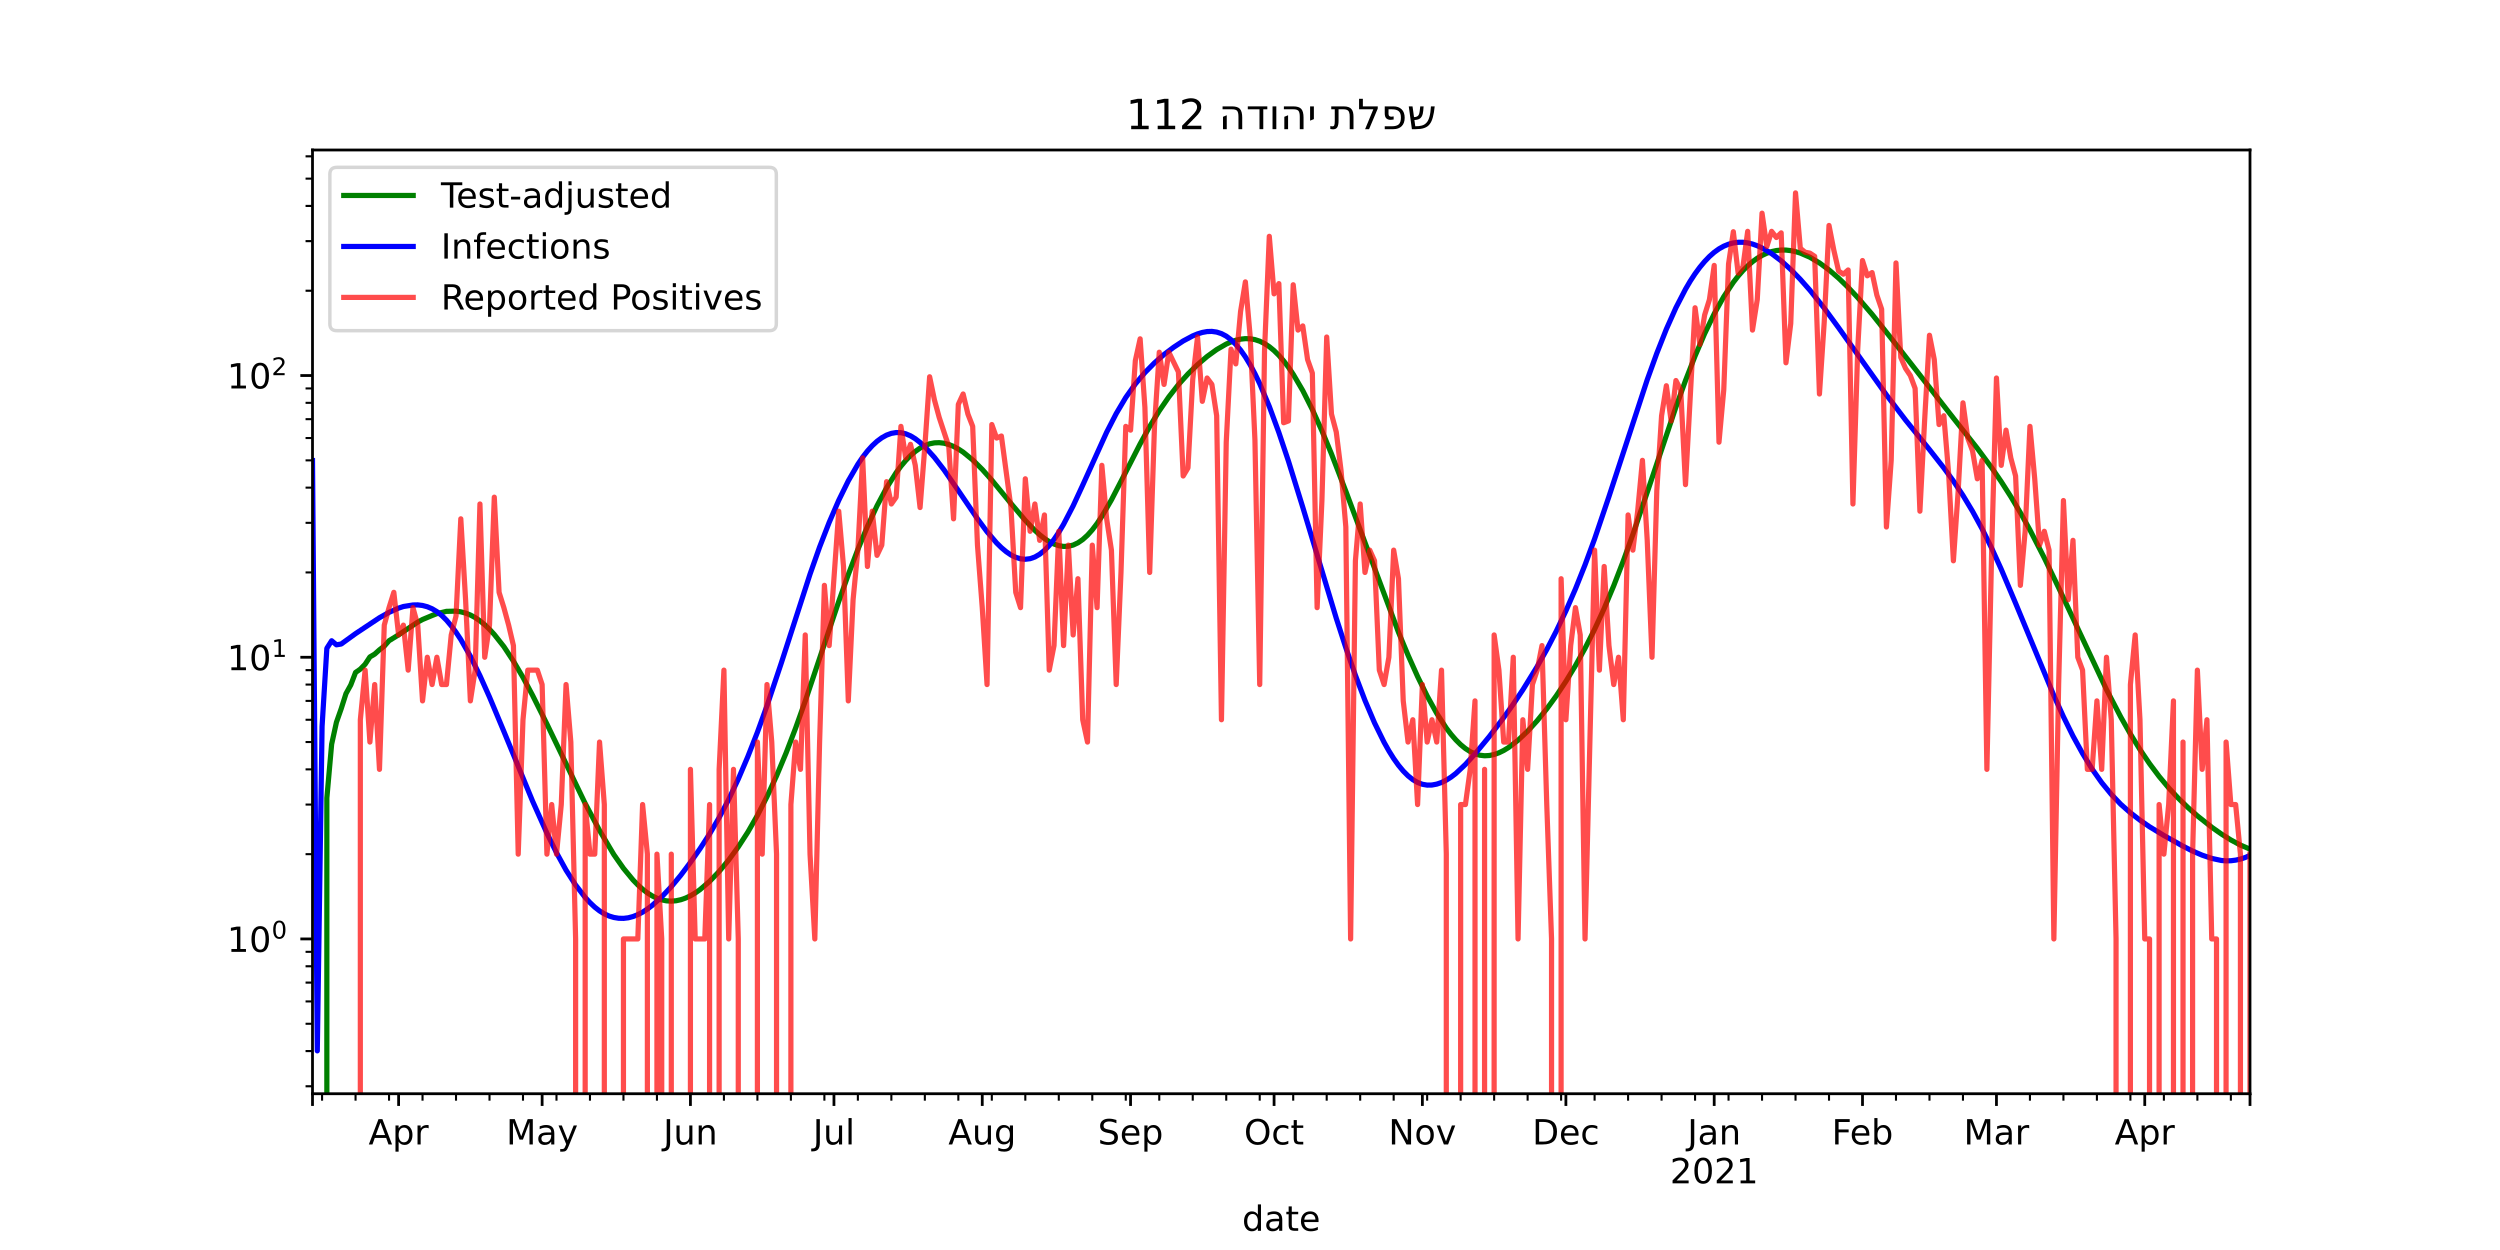 <?xml version="1.0" encoding="utf-8" standalone="no"?>
<!DOCTYPE svg PUBLIC "-//W3C//DTD SVG 1.1//EN"
  "http://www.w3.org/Graphics/SVG/1.1/DTD/svg11.dtd">
<!-- Created with matplotlib (https://matplotlib.org/) -->
<svg height="360pt" version="1.1" viewBox="0 0 720 360" width="720pt" xmlns="http://www.w3.org/2000/svg" xmlns:xlink="http://www.w3.org/1999/xlink">
 <defs>
  <style type="text/css">*{stroke-linecap:butt;stroke-linejoin:round;}</style>
 </defs>
 <g id="figure_1">
  <g id="patch_1">
   <path d="M 0 360 
L 720 360 
L 720 0 
L 0 0 
z
" style="fill:#ffffff;"/>
  </g>
  <g id="axes_1">
   <g id="patch_2">
    <path d="M 90 315 
L 648 315 
L 648 43.2 
L 90 43.2 
z
" style="fill:#ffffff;"/>
   </g>
   <g id="matplotlib.axis_1">
    <g id="xtick_1">
     <g id="line2d_1">
      <defs>
       <path d="M 0 0 
L 0 3.5 
" id="mb32ef3cf58" style="stroke:#000000;stroke-width:0.8;"/>
      </defs>
      <g>
       <use style="stroke:#000000;stroke-width:0.8;" x="90" xlink:href="#mb32ef3cf58" y="315"/>
      </g>
     </g>
    </g>
    <g id="xtick_2">
     <g id="line2d_2">
      <g>
       <use style="stroke:#000000;stroke-width:0.8;" x="114.8" xlink:href="#mb32ef3cf58" y="315"/>
      </g>
     </g>
     <g id="text_1">
      <!-- Apr -->
      <g transform="translate(106.15 329.598)scale(0.1 -0.1)">
       <defs>
        <path d="M 34.188 63.188 
L 20.797 26.906 
L 47.609 26.906 
z
M 28.609 72.906 
L 39.797 72.906 
L 67.578 0 
L 57.328 0 
L 50.688 18.703 
L 17.828 18.703 
L 11.188 0 
L 0.781 0 
z
" id="DejaVuSans-65"/>
        <path d="M 18.109 8.203 
L 18.109 -20.797 
L 9.078 -20.797 
L 9.078 54.688 
L 18.109 54.688 
L 18.109 46.391 
Q 20.953 51.266 25.266 53.625 
Q 29.594 56 35.594 56 
Q 45.562 56 51.781 48.094 
Q 58.016 40.188 58.016 27.297 
Q 58.016 14.406 51.781 6.484 
Q 45.562 -1.422 35.594 -1.422 
Q 29.594 -1.422 25.266 0.953 
Q 20.953 3.328 18.109 8.203 
z
M 48.688 27.297 
Q 48.688 37.203 44.609 42.844 
Q 40.531 48.484 33.406 48.484 
Q 26.266 48.484 22.188 42.844 
Q 18.109 37.203 18.109 27.297 
Q 18.109 17.391 22.188 11.75 
Q 26.266 6.109 33.406 6.109 
Q 40.531 6.109 44.609 11.75 
Q 48.688 17.391 48.688 27.297 
z
" id="DejaVuSans-112"/>
        <path d="M 41.109 46.297 
Q 39.594 47.172 37.812 47.578 
Q 36.031 48 33.891 48 
Q 26.266 48 22.188 43.047 
Q 18.109 38.094 18.109 28.812 
L 18.109 0 
L 9.078 0 
L 9.078 54.688 
L 18.109 54.688 
L 18.109 46.188 
Q 20.953 51.172 25.484 53.578 
Q 30.031 56 36.531 56 
Q 37.453 56 38.578 55.875 
Q 39.703 55.766 41.062 55.516 
z
" id="DejaVuSans-114"/>
       </defs>
       <use xlink:href="#DejaVuSans-65"/>
       <use x="68.408" xlink:href="#DejaVuSans-112"/>
       <use x="131.885" xlink:href="#DejaVuSans-114"/>
      </g>
     </g>
    </g>
    <g id="xtick_3">
     <g id="line2d_3">
      <g>
       <use style="stroke:#000000;stroke-width:0.8;" x="156.133" xlink:href="#mb32ef3cf58" y="315"/>
      </g>
     </g>
     <g id="text_2">
      <!-- May -->
      <g transform="translate(145.796 329.598)scale(0.1 -0.1)">
       <defs>
        <path d="M 9.812 72.906 
L 24.516 72.906 
L 43.109 23.297 
L 61.812 72.906 
L 76.516 72.906 
L 76.516 0 
L 66.891 0 
L 66.891 64.016 
L 48.094 14.016 
L 38.188 14.016 
L 19.391 64.016 
L 19.391 0 
L 9.812 0 
z
" id="DejaVuSans-77"/>
        <path d="M 34.281 27.484 
Q 23.391 27.484 19.188 25 
Q 14.984 22.516 14.984 16.5 
Q 14.984 11.719 18.141 8.906 
Q 21.297 6.109 26.703 6.109 
Q 34.188 6.109 38.703 11.406 
Q 43.219 16.703 43.219 25.484 
L 43.219 27.484 
z
M 52.203 31.203 
L 52.203 0 
L 43.219 0 
L 43.219 8.297 
Q 40.141 3.328 35.547 0.953 
Q 30.953 -1.422 24.312 -1.422 
Q 15.922 -1.422 10.953 3.297 
Q 6 8.016 6 15.922 
Q 6 25.141 12.172 29.828 
Q 18.359 34.516 30.609 34.516 
L 43.219 34.516 
L 43.219 35.406 
Q 43.219 41.609 39.141 45 
Q 35.062 48.391 27.688 48.391 
Q 23 48.391 18.547 47.266 
Q 14.109 46.141 10.016 43.891 
L 10.016 52.203 
Q 14.938 54.109 19.578 55.047 
Q 24.219 56 28.609 56 
Q 40.484 56 46.344 49.844 
Q 52.203 43.703 52.203 31.203 
z
" id="DejaVuSans-97"/>
        <path d="M 32.172 -5.078 
Q 28.375 -14.844 24.75 -17.812 
Q 21.141 -20.797 15.094 -20.797 
L 7.906 -20.797 
L 7.906 -13.281 
L 13.188 -13.281 
Q 16.891 -13.281 18.938 -11.516 
Q 21 -9.766 23.484 -3.219 
L 25.094 0.875 
L 2.984 54.688 
L 12.5 54.688 
L 29.594 11.922 
L 46.688 54.688 
L 56.203 54.688 
z
" id="DejaVuSans-121"/>
       </defs>
       <use xlink:href="#DejaVuSans-77"/>
       <use x="86.279" xlink:href="#DejaVuSans-97"/>
       <use x="147.559" xlink:href="#DejaVuSans-121"/>
      </g>
     </g>
    </g>
    <g id="xtick_4">
     <g id="line2d_4">
      <g>
       <use style="stroke:#000000;stroke-width:0.8;" x="198.844" xlink:href="#mb32ef3cf58" y="315"/>
      </g>
     </g>
     <g id="text_3">
      <!-- Jun -->
      <g transform="translate(191.032 329.598)scale(0.1 -0.1)">
       <defs>
        <path d="M 9.812 72.906 
L 19.672 72.906 
L 19.672 5.078 
Q 19.672 -8.109 14.672 -14.062 
Q 9.672 -20.016 -1.422 -20.016 
L -5.172 -20.016 
L -5.172 -11.719 
L -2.094 -11.719 
Q 4.438 -11.719 7.125 -8.047 
Q 9.812 -4.391 9.812 5.078 
z
" id="DejaVuSans-74"/>
        <path d="M 8.5 21.578 
L 8.5 54.688 
L 17.484 54.688 
L 17.484 21.922 
Q 17.484 14.156 20.5 10.266 
Q 23.531 6.391 29.594 6.391 
Q 36.859 6.391 41.078 11.031 
Q 45.312 15.672 45.312 23.688 
L 45.312 54.688 
L 54.297 54.688 
L 54.297 0 
L 45.312 0 
L 45.312 8.406 
Q 42.047 3.422 37.719 1 
Q 33.406 -1.422 27.688 -1.422 
Q 18.266 -1.422 13.375 4.438 
Q 8.5 10.297 8.5 21.578 
z
M 31.109 56 
z
" id="DejaVuSans-117"/>
        <path d="M 54.891 33.016 
L 54.891 0 
L 45.906 0 
L 45.906 32.719 
Q 45.906 40.484 42.875 44.328 
Q 39.844 48.188 33.797 48.188 
Q 26.516 48.188 22.312 43.547 
Q 18.109 38.922 18.109 30.906 
L 18.109 0 
L 9.078 0 
L 9.078 54.688 
L 18.109 54.688 
L 18.109 46.188 
Q 21.344 51.125 25.703 53.562 
Q 30.078 56 35.797 56 
Q 45.219 56 50.047 50.172 
Q 54.891 44.344 54.891 33.016 
z
" id="DejaVuSans-110"/>
       </defs>
       <use xlink:href="#DejaVuSans-74"/>
       <use x="29.492" xlink:href="#DejaVuSans-117"/>
       <use x="92.871" xlink:href="#DejaVuSans-110"/>
      </g>
     </g>
    </g>
    <g id="xtick_5">
     <g id="line2d_5">
      <g>
       <use style="stroke:#000000;stroke-width:0.8;" x="240.178" xlink:href="#mb32ef3cf58" y="315"/>
      </g>
     </g>
     <g id="text_4">
      <!-- Jul -->
      <g transform="translate(234.145 329.598)scale(0.1 -0.1)">
       <defs>
        <path d="M 9.422 75.984 
L 18.406 75.984 
L 18.406 0 
L 9.422 0 
z
" id="DejaVuSans-108"/>
       </defs>
       <use xlink:href="#DejaVuSans-74"/>
       <use x="29.492" xlink:href="#DejaVuSans-117"/>
       <use x="92.871" xlink:href="#DejaVuSans-108"/>
      </g>
     </g>
    </g>
    <g id="xtick_6">
     <g id="line2d_6">
      <g>
       <use style="stroke:#000000;stroke-width:0.8;" x="282.889" xlink:href="#mb32ef3cf58" y="315"/>
      </g>
     </g>
     <g id="text_5">
      <!-- Aug -->
      <g transform="translate(273.126 329.598)scale(0.1 -0.1)">
       <defs>
        <path d="M 45.406 27.984 
Q 45.406 37.75 41.375 43.109 
Q 37.359 48.484 30.078 48.484 
Q 22.859 48.484 18.828 43.109 
Q 14.797 37.75 14.797 27.984 
Q 14.797 18.266 18.828 12.891 
Q 22.859 7.516 30.078 7.516 
Q 37.359 7.516 41.375 12.891 
Q 45.406 18.266 45.406 27.984 
z
M 54.391 6.781 
Q 54.391 -7.172 48.188 -13.984 
Q 42 -20.797 29.203 -20.797 
Q 24.469 -20.797 20.266 -20.094 
Q 16.062 -19.391 12.109 -17.922 
L 12.109 -9.188 
Q 16.062 -11.328 19.922 -12.344 
Q 23.781 -13.375 27.781 -13.375 
Q 36.625 -13.375 41.016 -8.766 
Q 45.406 -4.156 45.406 5.172 
L 45.406 9.625 
Q 42.625 4.781 38.281 2.391 
Q 33.938 0 27.875 0 
Q 17.828 0 11.672 7.656 
Q 5.516 15.328 5.516 27.984 
Q 5.516 40.672 11.672 48.328 
Q 17.828 56 27.875 56 
Q 33.938 56 38.281 53.609 
Q 42.625 51.219 45.406 46.391 
L 45.406 54.688 
L 54.391 54.688 
z
" id="DejaVuSans-103"/>
       </defs>
       <use xlink:href="#DejaVuSans-65"/>
       <use x="68.408" xlink:href="#DejaVuSans-117"/>
       <use x="131.787" xlink:href="#DejaVuSans-103"/>
      </g>
     </g>
    </g>
    <g id="xtick_7">
     <g id="line2d_7">
      <g>
       <use style="stroke:#000000;stroke-width:0.8;" x="325.6" xlink:href="#mb32ef3cf58" y="315"/>
      </g>
     </g>
     <g id="text_6">
      <!-- Sep -->
      <g transform="translate(316.175 329.598)scale(0.1 -0.1)">
       <defs>
        <path d="M 53.516 70.516 
L 53.516 60.891 
Q 47.906 63.578 42.922 64.891 
Q 37.938 66.219 33.297 66.219 
Q 25.25 66.219 20.875 63.094 
Q 16.5 59.969 16.5 54.203 
Q 16.5 49.359 19.406 46.891 
Q 22.312 44.438 30.422 42.922 
L 36.375 41.703 
Q 47.406 39.594 52.656 34.297 
Q 57.906 29 57.906 20.125 
Q 57.906 9.516 50.797 4.047 
Q 43.703 -1.422 29.984 -1.422 
Q 24.812 -1.422 18.969 -0.25 
Q 13.141 0.922 6.891 3.219 
L 6.891 13.375 
Q 12.891 10.016 18.656 8.297 
Q 24.422 6.594 29.984 6.594 
Q 38.422 6.594 43.016 9.906 
Q 47.609 13.234 47.609 19.391 
Q 47.609 24.75 44.312 27.781 
Q 41.016 30.812 33.5 32.328 
L 27.484 33.5 
Q 16.453 35.688 11.516 40.375 
Q 6.594 45.062 6.594 53.422 
Q 6.594 63.094 13.406 68.656 
Q 20.219 74.219 32.172 74.219 
Q 37.312 74.219 42.625 73.281 
Q 47.953 72.359 53.516 70.516 
z
" id="DejaVuSans-83"/>
        <path d="M 56.203 29.594 
L 56.203 25.203 
L 14.891 25.203 
Q 15.484 15.922 20.484 11.062 
Q 25.484 6.203 34.422 6.203 
Q 39.594 6.203 44.453 7.469 
Q 49.312 8.734 54.109 11.281 
L 54.109 2.781 
Q 49.266 0.734 44.188 -0.344 
Q 39.109 -1.422 33.891 -1.422 
Q 20.797 -1.422 13.156 6.188 
Q 5.516 13.812 5.516 26.812 
Q 5.516 40.234 12.766 48.109 
Q 20.016 56 32.328 56 
Q 43.359 56 49.781 48.891 
Q 56.203 41.797 56.203 29.594 
z
M 47.219 32.234 
Q 47.125 39.594 43.094 43.984 
Q 39.062 48.391 32.422 48.391 
Q 24.906 48.391 20.391 44.141 
Q 15.875 39.891 15.188 32.172 
z
" id="DejaVuSans-101"/>
       </defs>
       <use xlink:href="#DejaVuSans-83"/>
       <use x="63.477" xlink:href="#DejaVuSans-101"/>
       <use x="125" xlink:href="#DejaVuSans-112"/>
      </g>
     </g>
    </g>
    <g id="xtick_8">
     <g id="line2d_8">
      <g>
       <use style="stroke:#000000;stroke-width:0.8;" x="366.933" xlink:href="#mb32ef3cf58" y="315"/>
      </g>
     </g>
     <g id="text_7">
      <!-- Oct -->
      <g transform="translate(358.288 329.598)scale(0.1 -0.1)">
       <defs>
        <path d="M 39.406 66.219 
Q 28.656 66.219 22.328 58.203 
Q 16.016 50.203 16.016 36.375 
Q 16.016 22.609 22.328 14.594 
Q 28.656 6.594 39.406 6.594 
Q 50.141 6.594 56.422 14.594 
Q 62.703 22.609 62.703 36.375 
Q 62.703 50.203 56.422 58.203 
Q 50.141 66.219 39.406 66.219 
z
M 39.406 74.219 
Q 54.734 74.219 63.906 63.938 
Q 73.094 53.656 73.094 36.375 
Q 73.094 19.141 63.906 8.859 
Q 54.734 -1.422 39.406 -1.422 
Q 24.031 -1.422 14.812 8.828 
Q 5.609 19.094 5.609 36.375 
Q 5.609 53.656 14.812 63.938 
Q 24.031 74.219 39.406 74.219 
z
" id="DejaVuSans-79"/>
        <path d="M 48.781 52.594 
L 48.781 44.188 
Q 44.969 46.297 41.141 47.344 
Q 37.312 48.391 33.406 48.391 
Q 24.656 48.391 19.812 42.844 
Q 14.984 37.312 14.984 27.297 
Q 14.984 17.281 19.812 11.734 
Q 24.656 6.203 33.406 6.203 
Q 37.312 6.203 41.141 7.25 
Q 44.969 8.297 48.781 10.406 
L 48.781 2.094 
Q 45.016 0.344 40.984 -0.531 
Q 36.969 -1.422 32.422 -1.422 
Q 20.062 -1.422 12.781 6.344 
Q 5.516 14.109 5.516 27.297 
Q 5.516 40.672 12.859 48.328 
Q 20.219 56 33.016 56 
Q 37.156 56 41.109 55.141 
Q 45.062 54.297 48.781 52.594 
z
" id="DejaVuSans-99"/>
        <path d="M 18.312 70.219 
L 18.312 54.688 
L 36.812 54.688 
L 36.812 47.703 
L 18.312 47.703 
L 18.312 18.016 
Q 18.312 11.328 20.141 9.422 
Q 21.969 7.516 27.594 7.516 
L 36.812 7.516 
L 36.812 0 
L 27.594 0 
Q 17.188 0 13.234 3.875 
Q 9.281 7.766 9.281 18.016 
L 9.281 47.703 
L 2.688 47.703 
L 2.688 54.688 
L 9.281 54.688 
L 9.281 70.219 
z
" id="DejaVuSans-116"/>
       </defs>
       <use xlink:href="#DejaVuSans-79"/>
       <use x="78.711" xlink:href="#DejaVuSans-99"/>
       <use x="133.691" xlink:href="#DejaVuSans-116"/>
      </g>
     </g>
    </g>
    <g id="xtick_9">
     <g id="line2d_9">
      <g>
       <use style="stroke:#000000;stroke-width:0.8;" x="409.644" xlink:href="#mb32ef3cf58" y="315"/>
      </g>
     </g>
     <g id="text_8">
      <!-- Nov -->
      <g transform="translate(399.885 329.598)scale(0.1 -0.1)">
       <defs>
        <path d="M 9.812 72.906 
L 23.094 72.906 
L 55.422 11.922 
L 55.422 72.906 
L 64.984 72.906 
L 64.984 0 
L 51.703 0 
L 19.391 60.984 
L 19.391 0 
L 9.812 0 
z
" id="DejaVuSans-78"/>
        <path d="M 30.609 48.391 
Q 23.391 48.391 19.188 42.75 
Q 14.984 37.109 14.984 27.297 
Q 14.984 17.484 19.156 11.844 
Q 23.344 6.203 30.609 6.203 
Q 37.797 6.203 41.984 11.859 
Q 46.188 17.531 46.188 27.297 
Q 46.188 37.016 41.984 42.703 
Q 37.797 48.391 30.609 48.391 
z
M 30.609 56 
Q 42.328 56 49.016 48.375 
Q 55.719 40.766 55.719 27.297 
Q 55.719 13.875 49.016 6.219 
Q 42.328 -1.422 30.609 -1.422 
Q 18.844 -1.422 12.172 6.219 
Q 5.516 13.875 5.516 27.297 
Q 5.516 40.766 12.172 48.375 
Q 18.844 56 30.609 56 
z
" id="DejaVuSans-111"/>
        <path d="M 2.984 54.688 
L 12.5 54.688 
L 29.594 8.797 
L 46.688 54.688 
L 56.203 54.688 
L 35.688 0 
L 23.484 0 
z
" id="DejaVuSans-118"/>
       </defs>
       <use xlink:href="#DejaVuSans-78"/>
       <use x="74.805" xlink:href="#DejaVuSans-111"/>
       <use x="135.986" xlink:href="#DejaVuSans-118"/>
      </g>
     </g>
    </g>
    <g id="xtick_10">
     <g id="line2d_10">
      <g>
       <use style="stroke:#000000;stroke-width:0.8;" x="450.978" xlink:href="#mb32ef3cf58" y="315"/>
      </g>
     </g>
     <g id="text_9">
      <!-- Dec -->
      <g transform="translate(441.302 329.598)scale(0.1 -0.1)">
       <defs>
        <path d="M 19.672 64.797 
L 19.672 8.109 
L 31.594 8.109 
Q 46.688 8.109 53.688 14.938 
Q 60.688 21.781 60.688 36.531 
Q 60.688 51.172 53.688 57.984 
Q 46.688 64.797 31.594 64.797 
z
M 9.812 72.906 
L 30.078 72.906 
Q 51.266 72.906 61.172 64.094 
Q 71.094 55.281 71.094 36.531 
Q 71.094 17.672 61.125 8.828 
Q 51.172 0 30.078 0 
L 9.812 0 
z
" id="DejaVuSans-68"/>
       </defs>
       <use xlink:href="#DejaVuSans-68"/>
       <use x="77.002" xlink:href="#DejaVuSans-101"/>
       <use x="138.525" xlink:href="#DejaVuSans-99"/>
      </g>
     </g>
    </g>
    <g id="xtick_11">
     <g id="line2d_11">
      <g>
       <use style="stroke:#000000;stroke-width:0.8;" x="493.689" xlink:href="#mb32ef3cf58" y="315"/>
      </g>
     </g>
     <g id="text_10">
      <!-- Jan -->
      <g transform="translate(485.981 329.598)scale(0.1 -0.1)">
       <use xlink:href="#DejaVuSans-74"/>
       <use x="29.492" xlink:href="#DejaVuSans-97"/>
       <use x="90.771" xlink:href="#DejaVuSans-110"/>
      </g>
      <!-- 2021 -->
      <g transform="translate(480.964 340.796)scale(0.1 -0.1)">
       <defs>
        <path d="M 19.188 8.297 
L 53.609 8.297 
L 53.609 0 
L 7.328 0 
L 7.328 8.297 
Q 12.938 14.109 22.625 23.891 
Q 32.328 33.688 34.812 36.531 
Q 39.547 41.844 41.422 45.531 
Q 43.312 49.219 43.312 52.781 
Q 43.312 58.594 39.234 62.25 
Q 35.156 65.922 28.609 65.922 
Q 23.969 65.922 18.812 64.312 
Q 13.672 62.703 7.812 59.422 
L 7.812 69.391 
Q 13.766 71.781 18.938 73 
Q 24.125 74.219 28.422 74.219 
Q 39.75 74.219 46.484 68.547 
Q 53.219 62.891 53.219 53.422 
Q 53.219 48.922 51.531 44.891 
Q 49.859 40.875 45.406 35.406 
Q 44.188 33.984 37.641 27.219 
Q 31.109 20.453 19.188 8.297 
z
" id="DejaVuSans-50"/>
        <path d="M 31.781 66.406 
Q 24.172 66.406 20.328 58.906 
Q 16.5 51.422 16.5 36.375 
Q 16.5 21.391 20.328 13.891 
Q 24.172 6.391 31.781 6.391 
Q 39.453 6.391 43.281 13.891 
Q 47.125 21.391 47.125 36.375 
Q 47.125 51.422 43.281 58.906 
Q 39.453 66.406 31.781 66.406 
z
M 31.781 74.219 
Q 44.047 74.219 50.516 64.516 
Q 56.984 54.828 56.984 36.375 
Q 56.984 17.969 50.516 8.266 
Q 44.047 -1.422 31.781 -1.422 
Q 19.531 -1.422 13.062 8.266 
Q 6.594 17.969 6.594 36.375 
Q 6.594 54.828 13.062 64.516 
Q 19.531 74.219 31.781 74.219 
z
" id="DejaVuSans-48"/>
        <path d="M 12.406 8.297 
L 28.516 8.297 
L 28.516 63.922 
L 10.984 60.406 
L 10.984 69.391 
L 28.422 72.906 
L 38.281 72.906 
L 38.281 8.297 
L 54.391 8.297 
L 54.391 0 
L 12.406 0 
z
" id="DejaVuSans-49"/>
       </defs>
       <use xlink:href="#DejaVuSans-50"/>
       <use x="63.623" xlink:href="#DejaVuSans-48"/>
       <use x="127.246" xlink:href="#DejaVuSans-50"/>
       <use x="190.869" xlink:href="#DejaVuSans-49"/>
      </g>
     </g>
    </g>
    <g id="xtick_12">
     <g id="line2d_12">
      <g>
       <use style="stroke:#000000;stroke-width:0.8;" x="536.4" xlink:href="#mb32ef3cf58" y="315"/>
      </g>
     </g>
     <g id="text_11">
      <!-- Feb -->
      <g transform="translate(527.548 329.598)scale(0.1 -0.1)">
       <defs>
        <path d="M 9.812 72.906 
L 51.703 72.906 
L 51.703 64.594 
L 19.672 64.594 
L 19.672 43.109 
L 48.578 43.109 
L 48.578 34.812 
L 19.672 34.812 
L 19.672 0 
L 9.812 0 
z
" id="DejaVuSans-70"/>
        <path d="M 48.688 27.297 
Q 48.688 37.203 44.609 42.844 
Q 40.531 48.484 33.406 48.484 
Q 26.266 48.484 22.188 42.844 
Q 18.109 37.203 18.109 27.297 
Q 18.109 17.391 22.188 11.75 
Q 26.266 6.109 33.406 6.109 
Q 40.531 6.109 44.609 11.75 
Q 48.688 17.391 48.688 27.297 
z
M 18.109 46.391 
Q 20.953 51.266 25.266 53.625 
Q 29.594 56 35.594 56 
Q 45.562 56 51.781 48.094 
Q 58.016 40.188 58.016 27.297 
Q 58.016 14.406 51.781 6.484 
Q 45.562 -1.422 35.594 -1.422 
Q 29.594 -1.422 25.266 0.953 
Q 20.953 3.328 18.109 8.203 
L 18.109 0 
L 9.078 0 
L 9.078 75.984 
L 18.109 75.984 
z
" id="DejaVuSans-98"/>
       </defs>
       <use xlink:href="#DejaVuSans-70"/>
       <use x="52.02" xlink:href="#DejaVuSans-101"/>
       <use x="113.543" xlink:href="#DejaVuSans-98"/>
      </g>
     </g>
    </g>
    <g id="xtick_13">
     <g id="line2d_13">
      <g>
       <use style="stroke:#000000;stroke-width:0.8;" x="574.978" xlink:href="#mb32ef3cf58" y="315"/>
      </g>
     </g>
     <g id="text_12">
      <!-- Mar -->
      <g transform="translate(565.544 329.598)scale(0.1 -0.1)">
       <use xlink:href="#DejaVuSans-77"/>
       <use x="86.279" xlink:href="#DejaVuSans-97"/>
       <use x="147.559" xlink:href="#DejaVuSans-114"/>
      </g>
     </g>
    </g>
    <g id="xtick_14">
     <g id="line2d_14">
      <g>
       <use style="stroke:#000000;stroke-width:0.8;" x="617.689" xlink:href="#mb32ef3cf58" y="315"/>
      </g>
     </g>
     <g id="text_13">
      <!-- Apr -->
      <g transform="translate(609.039 329.598)scale(0.1 -0.1)">
       <use xlink:href="#DejaVuSans-65"/>
       <use x="68.408" xlink:href="#DejaVuSans-112"/>
       <use x="131.885" xlink:href="#DejaVuSans-114"/>
      </g>
     </g>
    </g>
    <g id="xtick_15">
     <g id="line2d_15">
      <g>
       <use style="stroke:#000000;stroke-width:0.8;" x="648" xlink:href="#mb32ef3cf58" y="315"/>
      </g>
     </g>
    </g>
    <g id="xtick_16">
     <g id="line2d_16">
      <defs>
       <path d="M 0 0 
L 0 2 
" id="mbe107dc37d" style="stroke:#000000;stroke-width:0.6;"/>
      </defs>
      <g>
       <use style="stroke:#000000;stroke-width:0.6;" x="92.756" xlink:href="#mbe107dc37d" y="315"/>
      </g>
     </g>
    </g>
    <g id="xtick_17">
     <g id="line2d_17">
      <g>
       <use style="stroke:#000000;stroke-width:0.6;" x="102.4" xlink:href="#mbe107dc37d" y="315"/>
      </g>
     </g>
    </g>
    <g id="xtick_18">
     <g id="line2d_18">
      <g>
       <use style="stroke:#000000;stroke-width:0.6;" x="112.044" xlink:href="#mbe107dc37d" y="315"/>
      </g>
     </g>
    </g>
    <g id="xtick_19">
     <g id="line2d_19">
      <g>
       <use style="stroke:#000000;stroke-width:0.6;" x="121.689" xlink:href="#mbe107dc37d" y="315"/>
      </g>
     </g>
    </g>
    <g id="xtick_20">
     <g id="line2d_20">
      <g>
       <use style="stroke:#000000;stroke-width:0.6;" x="131.333" xlink:href="#mbe107dc37d" y="315"/>
      </g>
     </g>
    </g>
    <g id="xtick_21">
     <g id="line2d_21">
      <g>
       <use style="stroke:#000000;stroke-width:0.6;" x="140.978" xlink:href="#mbe107dc37d" y="315"/>
      </g>
     </g>
    </g>
    <g id="xtick_22">
     <g id="line2d_22">
      <g>
       <use style="stroke:#000000;stroke-width:0.6;" x="150.622" xlink:href="#mbe107dc37d" y="315"/>
      </g>
     </g>
    </g>
    <g id="xtick_23">
     <g id="line2d_23">
      <g>
       <use style="stroke:#000000;stroke-width:0.6;" x="160.267" xlink:href="#mbe107dc37d" y="315"/>
      </g>
     </g>
    </g>
    <g id="xtick_24">
     <g id="line2d_24">
      <g>
       <use style="stroke:#000000;stroke-width:0.6;" x="169.911" xlink:href="#mbe107dc37d" y="315"/>
      </g>
     </g>
    </g>
    <g id="xtick_25">
     <g id="line2d_25">
      <g>
       <use style="stroke:#000000;stroke-width:0.6;" x="179.556" xlink:href="#mbe107dc37d" y="315"/>
      </g>
     </g>
    </g>
    <g id="xtick_26">
     <g id="line2d_26">
      <g>
       <use style="stroke:#000000;stroke-width:0.6;" x="189.2" xlink:href="#mbe107dc37d" y="315"/>
      </g>
     </g>
    </g>
    <g id="xtick_27">
     <g id="line2d_27">
      <g>
       <use style="stroke:#000000;stroke-width:0.6;" x="208.489" xlink:href="#mbe107dc37d" y="315"/>
      </g>
     </g>
    </g>
    <g id="xtick_28">
     <g id="line2d_28">
      <g>
       <use style="stroke:#000000;stroke-width:0.6;" x="218.133" xlink:href="#mbe107dc37d" y="315"/>
      </g>
     </g>
    </g>
    <g id="xtick_29">
     <g id="line2d_29">
      <g>
       <use style="stroke:#000000;stroke-width:0.6;" x="227.778" xlink:href="#mbe107dc37d" y="315"/>
      </g>
     </g>
    </g>
    <g id="xtick_30">
     <g id="line2d_30">
      <g>
       <use style="stroke:#000000;stroke-width:0.6;" x="237.422" xlink:href="#mbe107dc37d" y="315"/>
      </g>
     </g>
    </g>
    <g id="xtick_31">
     <g id="line2d_31">
      <g>
       <use style="stroke:#000000;stroke-width:0.6;" x="247.067" xlink:href="#mbe107dc37d" y="315"/>
      </g>
     </g>
    </g>
    <g id="xtick_32">
     <g id="line2d_32">
      <g>
       <use style="stroke:#000000;stroke-width:0.6;" x="256.711" xlink:href="#mbe107dc37d" y="315"/>
      </g>
     </g>
    </g>
    <g id="xtick_33">
     <g id="line2d_33">
      <g>
       <use style="stroke:#000000;stroke-width:0.6;" x="266.356" xlink:href="#mbe107dc37d" y="315"/>
      </g>
     </g>
    </g>
    <g id="xtick_34">
     <g id="line2d_34">
      <g>
       <use style="stroke:#000000;stroke-width:0.6;" x="276" xlink:href="#mbe107dc37d" y="315"/>
      </g>
     </g>
    </g>
    <g id="xtick_35">
     <g id="line2d_35">
      <g>
       <use style="stroke:#000000;stroke-width:0.6;" x="285.644" xlink:href="#mbe107dc37d" y="315"/>
      </g>
     </g>
    </g>
    <g id="xtick_36">
     <g id="line2d_36">
      <g>
       <use style="stroke:#000000;stroke-width:0.6;" x="295.289" xlink:href="#mbe107dc37d" y="315"/>
      </g>
     </g>
    </g>
    <g id="xtick_37">
     <g id="line2d_37">
      <g>
       <use style="stroke:#000000;stroke-width:0.6;" x="304.933" xlink:href="#mbe107dc37d" y="315"/>
      </g>
     </g>
    </g>
    <g id="xtick_38">
     <g id="line2d_38">
      <g>
       <use style="stroke:#000000;stroke-width:0.6;" x="314.578" xlink:href="#mbe107dc37d" y="315"/>
      </g>
     </g>
    </g>
    <g id="xtick_39">
     <g id="line2d_39">
      <g>
       <use style="stroke:#000000;stroke-width:0.6;" x="324.222" xlink:href="#mbe107dc37d" y="315"/>
      </g>
     </g>
    </g>
    <g id="xtick_40">
     <g id="line2d_40">
      <g>
       <use style="stroke:#000000;stroke-width:0.6;" x="333.867" xlink:href="#mbe107dc37d" y="315"/>
      </g>
     </g>
    </g>
    <g id="xtick_41">
     <g id="line2d_41">
      <g>
       <use style="stroke:#000000;stroke-width:0.6;" x="343.511" xlink:href="#mbe107dc37d" y="315"/>
      </g>
     </g>
    </g>
    <g id="xtick_42">
     <g id="line2d_42">
      <g>
       <use style="stroke:#000000;stroke-width:0.6;" x="353.156" xlink:href="#mbe107dc37d" y="315"/>
      </g>
     </g>
    </g>
    <g id="xtick_43">
     <g id="line2d_43">
      <g>
       <use style="stroke:#000000;stroke-width:0.6;" x="362.8" xlink:href="#mbe107dc37d" y="315"/>
      </g>
     </g>
    </g>
    <g id="xtick_44">
     <g id="line2d_44">
      <g>
       <use style="stroke:#000000;stroke-width:0.6;" x="372.444" xlink:href="#mbe107dc37d" y="315"/>
      </g>
     </g>
    </g>
    <g id="xtick_45">
     <g id="line2d_45">
      <g>
       <use style="stroke:#000000;stroke-width:0.6;" x="382.089" xlink:href="#mbe107dc37d" y="315"/>
      </g>
     </g>
    </g>
    <g id="xtick_46">
     <g id="line2d_46">
      <g>
       <use style="stroke:#000000;stroke-width:0.6;" x="391.733" xlink:href="#mbe107dc37d" y="315"/>
      </g>
     </g>
    </g>
    <g id="xtick_47">
     <g id="line2d_47">
      <g>
       <use style="stroke:#000000;stroke-width:0.6;" x="401.378" xlink:href="#mbe107dc37d" y="315"/>
      </g>
     </g>
    </g>
    <g id="xtick_48">
     <g id="line2d_48">
      <g>
       <use style="stroke:#000000;stroke-width:0.6;" x="411.022" xlink:href="#mbe107dc37d" y="315"/>
      </g>
     </g>
    </g>
    <g id="xtick_49">
     <g id="line2d_49">
      <g>
       <use style="stroke:#000000;stroke-width:0.6;" x="420.667" xlink:href="#mbe107dc37d" y="315"/>
      </g>
     </g>
    </g>
    <g id="xtick_50">
     <g id="line2d_50">
      <g>
       <use style="stroke:#000000;stroke-width:0.6;" x="430.311" xlink:href="#mbe107dc37d" y="315"/>
      </g>
     </g>
    </g>
    <g id="xtick_51">
     <g id="line2d_51">
      <g>
       <use style="stroke:#000000;stroke-width:0.6;" x="439.956" xlink:href="#mbe107dc37d" y="315"/>
      </g>
     </g>
    </g>
    <g id="xtick_52">
     <g id="line2d_52">
      <g>
       <use style="stroke:#000000;stroke-width:0.6;" x="449.6" xlink:href="#mbe107dc37d" y="315"/>
      </g>
     </g>
    </g>
    <g id="xtick_53">
     <g id="line2d_53">
      <g>
       <use style="stroke:#000000;stroke-width:0.6;" x="459.244" xlink:href="#mbe107dc37d" y="315"/>
      </g>
     </g>
    </g>
    <g id="xtick_54">
     <g id="line2d_54">
      <g>
       <use style="stroke:#000000;stroke-width:0.6;" x="468.889" xlink:href="#mbe107dc37d" y="315"/>
      </g>
     </g>
    </g>
    <g id="xtick_55">
     <g id="line2d_55">
      <g>
       <use style="stroke:#000000;stroke-width:0.6;" x="478.533" xlink:href="#mbe107dc37d" y="315"/>
      </g>
     </g>
    </g>
    <g id="xtick_56">
     <g id="line2d_56">
      <g>
       <use style="stroke:#000000;stroke-width:0.6;" x="488.178" xlink:href="#mbe107dc37d" y="315"/>
      </g>
     </g>
    </g>
    <g id="xtick_57">
     <g id="line2d_57">
      <g>
       <use style="stroke:#000000;stroke-width:0.6;" x="497.822" xlink:href="#mbe107dc37d" y="315"/>
      </g>
     </g>
    </g>
    <g id="xtick_58">
     <g id="line2d_58">
      <g>
       <use style="stroke:#000000;stroke-width:0.6;" x="507.467" xlink:href="#mbe107dc37d" y="315"/>
      </g>
     </g>
    </g>
    <g id="xtick_59">
     <g id="line2d_59">
      <g>
       <use style="stroke:#000000;stroke-width:0.6;" x="517.111" xlink:href="#mbe107dc37d" y="315"/>
      </g>
     </g>
    </g>
    <g id="xtick_60">
     <g id="line2d_60">
      <g>
       <use style="stroke:#000000;stroke-width:0.6;" x="526.756" xlink:href="#mbe107dc37d" y="315"/>
      </g>
     </g>
    </g>
    <g id="xtick_61">
     <g id="line2d_61">
      <g>
       <use style="stroke:#000000;stroke-width:0.6;" x="546.044" xlink:href="#mbe107dc37d" y="315"/>
      </g>
     </g>
    </g>
    <g id="xtick_62">
     <g id="line2d_62">
      <g>
       <use style="stroke:#000000;stroke-width:0.6;" x="555.689" xlink:href="#mbe107dc37d" y="315"/>
      </g>
     </g>
    </g>
    <g id="xtick_63">
     <g id="line2d_63">
      <g>
       <use style="stroke:#000000;stroke-width:0.6;" x="565.333" xlink:href="#mbe107dc37d" y="315"/>
      </g>
     </g>
    </g>
    <g id="xtick_64">
     <g id="line2d_64">
      <g>
       <use style="stroke:#000000;stroke-width:0.6;" x="584.622" xlink:href="#mbe107dc37d" y="315"/>
      </g>
     </g>
    </g>
    <g id="xtick_65">
     <g id="line2d_65">
      <g>
       <use style="stroke:#000000;stroke-width:0.6;" x="594.267" xlink:href="#mbe107dc37d" y="315"/>
      </g>
     </g>
    </g>
    <g id="xtick_66">
     <g id="line2d_66">
      <g>
       <use style="stroke:#000000;stroke-width:0.6;" x="603.911" xlink:href="#mbe107dc37d" y="315"/>
      </g>
     </g>
    </g>
    <g id="xtick_67">
     <g id="line2d_67">
      <g>
       <use style="stroke:#000000;stroke-width:0.6;" x="613.556" xlink:href="#mbe107dc37d" y="315"/>
      </g>
     </g>
    </g>
    <g id="xtick_68">
     <g id="line2d_68">
      <g>
       <use style="stroke:#000000;stroke-width:0.6;" x="623.2" xlink:href="#mbe107dc37d" y="315"/>
      </g>
     </g>
    </g>
    <g id="xtick_69">
     <g id="line2d_69">
      <g>
       <use style="stroke:#000000;stroke-width:0.6;" x="632.844" xlink:href="#mbe107dc37d" y="315"/>
      </g>
     </g>
    </g>
    <g id="xtick_70">
     <g id="line2d_70">
      <g>
       <use style="stroke:#000000;stroke-width:0.6;" x="642.489" xlink:href="#mbe107dc37d" y="315"/>
      </g>
     </g>
    </g>
    <g id="text_14">
     <!-- date -->
     <g transform="translate(357.725 354.474)scale(0.1 -0.1)">
      <defs>
       <path d="M 45.406 46.391 
L 45.406 75.984 
L 54.391 75.984 
L 54.391 0 
L 45.406 0 
L 45.406 8.203 
Q 42.578 3.328 38.25 0.953 
Q 33.938 -1.422 27.875 -1.422 
Q 17.969 -1.422 11.734 6.484 
Q 5.516 14.406 5.516 27.297 
Q 5.516 40.188 11.734 48.094 
Q 17.969 56 27.875 56 
Q 33.938 56 38.25 53.625 
Q 42.578 51.266 45.406 46.391 
z
M 14.797 27.297 
Q 14.797 17.391 18.875 11.75 
Q 22.953 6.109 30.078 6.109 
Q 37.203 6.109 41.297 11.75 
Q 45.406 17.391 45.406 27.297 
Q 45.406 37.203 41.297 42.844 
Q 37.203 48.484 30.078 48.484 
Q 22.953 48.484 18.875 42.844 
Q 14.797 37.203 14.797 27.297 
z
" id="DejaVuSans-100"/>
      </defs>
      <use xlink:href="#DejaVuSans-100"/>
      <use x="63.477" xlink:href="#DejaVuSans-97"/>
      <use x="124.756" xlink:href="#DejaVuSans-116"/>
      <use x="163.965" xlink:href="#DejaVuSans-101"/>
     </g>
    </g>
   </g>
   <g id="matplotlib.axis_2">
    <g id="ytick_1">
     <g id="line2d_71">
      <defs>
       <path d="M 0 0 
L -3.5 0 
" id="meb86e9f03c" style="stroke:#000000;stroke-width:0.8;"/>
      </defs>
      <g>
       <use style="stroke:#000000;stroke-width:0.8;" x="90" xlink:href="#meb86e9f03c" y="270.42"/>
      </g>
     </g>
     <g id="text_15">
      <!-- $\mathdefault{10^{0}}$ -->
      <g transform="translate(65.4 274.219)scale(0.1 -0.1)">
       <use transform="translate(0 0.766)" xlink:href="#DejaVuSans-49"/>
       <use transform="translate(63.623 0.766)" xlink:href="#DejaVuSans-48"/>
       <use transform="translate(128.203 39.047)scale(0.7)" xlink:href="#DejaVuSans-48"/>
      </g>
     </g>
    </g>
    <g id="ytick_2">
     <g id="line2d_72">
      <g>
       <use style="stroke:#000000;stroke-width:0.8;" x="90" xlink:href="#meb86e9f03c" y="189.288"/>
      </g>
     </g>
     <g id="text_16">
      <!-- $\mathdefault{10^{1}}$ -->
      <g transform="translate(65.4 193.088)scale(0.1 -0.1)">
       <use transform="translate(0 0.684)" xlink:href="#DejaVuSans-49"/>
       <use transform="translate(63.623 0.684)" xlink:href="#DejaVuSans-48"/>
       <use transform="translate(128.203 38.966)scale(0.7)" xlink:href="#DejaVuSans-49"/>
      </g>
     </g>
    </g>
    <g id="ytick_3">
     <g id="line2d_73">
      <g>
       <use style="stroke:#000000;stroke-width:0.8;" x="90" xlink:href="#meb86e9f03c" y="108.157"/>
      </g>
     </g>
     <g id="text_17">
      <!-- $\mathdefault{10^{2}}$ -->
      <g transform="translate(65.4 111.956)scale(0.1 -0.1)">
       <use transform="translate(0 0.766)" xlink:href="#DejaVuSans-49"/>
       <use transform="translate(63.623 0.766)" xlink:href="#DejaVuSans-48"/>
       <use transform="translate(128.203 39.047)scale(0.7)" xlink:href="#DejaVuSans-50"/>
      </g>
     </g>
    </g>
    <g id="ytick_4">
     <g id="line2d_74">
      <defs>
       <path d="M 0 0 
L -2 0 
" id="m7a7cc00224" style="stroke:#000000;stroke-width:0.6;"/>
      </defs>
      <g>
       <use style="stroke:#000000;stroke-width:0.6;" x="90" xlink:href="#m7a7cc00224" y="312.842"/>
      </g>
     </g>
    </g>
    <g id="ytick_5">
     <g id="line2d_75">
      <g>
       <use style="stroke:#000000;stroke-width:0.6;" x="90" xlink:href="#m7a7cc00224" y="302.705"/>
      </g>
     </g>
    </g>
    <g id="ytick_6">
     <g id="line2d_76">
      <g>
       <use style="stroke:#000000;stroke-width:0.6;" x="90" xlink:href="#m7a7cc00224" y="294.843"/>
      </g>
     </g>
    </g>
    <g id="ytick_7">
     <g id="line2d_77">
      <g>
       <use style="stroke:#000000;stroke-width:0.6;" x="90" xlink:href="#m7a7cc00224" y="288.419"/>
      </g>
     </g>
    </g>
    <g id="ytick_8">
     <g id="line2d_78">
      <g>
       <use style="stroke:#000000;stroke-width:0.6;" x="90" xlink:href="#m7a7cc00224" y="282.987"/>
      </g>
     </g>
    </g>
    <g id="ytick_9">
     <g id="line2d_79">
      <g>
       <use style="stroke:#000000;stroke-width:0.6;" x="90" xlink:href="#m7a7cc00224" y="278.282"/>
      </g>
     </g>
    </g>
    <g id="ytick_10">
     <g id="line2d_80">
      <g>
       <use style="stroke:#000000;stroke-width:0.6;" x="90" xlink:href="#m7a7cc00224" y="274.132"/>
      </g>
     </g>
    </g>
    <g id="ytick_11">
     <g id="line2d_81">
      <g>
       <use style="stroke:#000000;stroke-width:0.6;" x="90" xlink:href="#m7a7cc00224" y="245.997"/>
      </g>
     </g>
    </g>
    <g id="ytick_12">
     <g id="line2d_82">
      <g>
       <use style="stroke:#000000;stroke-width:0.6;" x="90" xlink:href="#m7a7cc00224" y="231.71"/>
      </g>
     </g>
    </g>
    <g id="ytick_13">
     <g id="line2d_83">
      <g>
       <use style="stroke:#000000;stroke-width:0.6;" x="90" xlink:href="#m7a7cc00224" y="221.574"/>
      </g>
     </g>
    </g>
    <g id="ytick_14">
     <g id="line2d_84">
      <g>
       <use style="stroke:#000000;stroke-width:0.6;" x="90" xlink:href="#m7a7cc00224" y="213.711"/>
      </g>
     </g>
    </g>
    <g id="ytick_15">
     <g id="line2d_85">
      <g>
       <use style="stroke:#000000;stroke-width:0.6;" x="90" xlink:href="#m7a7cc00224" y="207.287"/>
      </g>
     </g>
    </g>
    <g id="ytick_16">
     <g id="line2d_86">
      <g>
       <use style="stroke:#000000;stroke-width:0.6;" x="90" xlink:href="#m7a7cc00224" y="201.856"/>
      </g>
     </g>
    </g>
    <g id="ytick_17">
     <g id="line2d_87">
      <g>
       <use style="stroke:#000000;stroke-width:0.6;" x="90" xlink:href="#m7a7cc00224" y="197.151"/>
      </g>
     </g>
    </g>
    <g id="ytick_18">
     <g id="line2d_88">
      <g>
       <use style="stroke:#000000;stroke-width:0.6;" x="90" xlink:href="#m7a7cc00224" y="193.001"/>
      </g>
     </g>
    </g>
    <g id="ytick_19">
     <g id="line2d_89">
      <g>
       <use style="stroke:#000000;stroke-width:0.6;" x="90" xlink:href="#m7a7cc00224" y="164.865"/>
      </g>
     </g>
    </g>
    <g id="ytick_20">
     <g id="line2d_90">
      <g>
       <use style="stroke:#000000;stroke-width:0.6;" x="90" xlink:href="#m7a7cc00224" y="150.579"/>
      </g>
     </g>
    </g>
    <g id="ytick_21">
     <g id="line2d_91">
      <g>
       <use style="stroke:#000000;stroke-width:0.6;" x="90" xlink:href="#m7a7cc00224" y="140.442"/>
      </g>
     </g>
    </g>
    <g id="ytick_22">
     <g id="line2d_92">
      <g>
       <use style="stroke:#000000;stroke-width:0.6;" x="90" xlink:href="#m7a7cc00224" y="132.58"/>
      </g>
     </g>
    </g>
    <g id="ytick_23">
     <g id="line2d_93">
      <g>
       <use style="stroke:#000000;stroke-width:0.6;" x="90" xlink:href="#m7a7cc00224" y="126.156"/>
      </g>
     </g>
    </g>
    <g id="ytick_24">
     <g id="line2d_94">
      <g>
       <use style="stroke:#000000;stroke-width:0.6;" x="90" xlink:href="#m7a7cc00224" y="120.724"/>
      </g>
     </g>
    </g>
    <g id="ytick_25">
     <g id="line2d_95">
      <g>
       <use style="stroke:#000000;stroke-width:0.6;" x="90" xlink:href="#m7a7cc00224" y="116.019"/>
      </g>
     </g>
    </g>
    <g id="ytick_26">
     <g id="line2d_96">
      <g>
       <use style="stroke:#000000;stroke-width:0.6;" x="90" xlink:href="#m7a7cc00224" y="111.869"/>
      </g>
     </g>
    </g>
    <g id="ytick_27">
     <g id="line2d_97">
      <g>
       <use style="stroke:#000000;stroke-width:0.6;" x="90" xlink:href="#m7a7cc00224" y="83.734"/>
      </g>
     </g>
    </g>
    <g id="ytick_28">
     <g id="line2d_98">
      <g>
       <use style="stroke:#000000;stroke-width:0.6;" x="90" xlink:href="#m7a7cc00224" y="69.447"/>
      </g>
     </g>
    </g>
    <g id="ytick_29">
     <g id="line2d_99">
      <g>
       <use style="stroke:#000000;stroke-width:0.6;" x="90" xlink:href="#m7a7cc00224" y="59.311"/>
      </g>
     </g>
    </g>
    <g id="ytick_30">
     <g id="line2d_100">
      <g>
       <use style="stroke:#000000;stroke-width:0.6;" x="90" xlink:href="#m7a7cc00224" y="51.448"/>
      </g>
     </g>
    </g>
    <g id="ytick_31">
     <g id="line2d_101">
      <g>
       <use style="stroke:#000000;stroke-width:0.6;" x="90" xlink:href="#m7a7cc00224" y="45.024"/>
      </g>
     </g>
    </g>
   </g>
   <g id="line2d_102">
    <path clip-path="url(#pf4b1ff3cad)" d="M 94.131 361 
L 94.133 229.823 
L 95.511 214.332 
L 96.889 208.022 
L 98.267 204.103 
L 99.644 199.758 
L 101.022 197.27 
L 102.4 193.669 
L 103.778 192.703 
L 105.156 191.297 
L 106.533 189.197 
L 107.911 188.381 
L 109.289 187.143 
L 110.667 186.086 
L 112.044 184.525 
L 114.8 182.834 
L 118.933 180.077 
L 120.311 179.165 
L 121.689 178.418 
L 124.444 177.263 
L 125.822 176.731 
L 128.578 176.07 
L 131.333 176.006 
L 132.711 176.208 
L 134.089 176.558 
L 135.467 177.126 
L 136.844 177.855 
L 138.222 178.799 
L 139.6 179.916 
L 140.978 181.242 
L 142.356 182.733 
L 145.111 186.219 
L 147.867 190.409 
L 150.622 195.087 
L 153.378 200.245 
L 157.511 208.523 
L 168.533 231.402 
L 172.667 239.166 
L 175.422 243.828 
L 176.8 246.141 
L 179.556 250.073 
L 182.311 253.423 
L 183.689 254.845 
L 185.067 256.088 
L 186.444 257.146 
L 187.822 258.014 
L 189.2 258.688 
L 190.578 259.165 
L 191.956 259.444 
L 193.333 259.526 
L 194.711 259.415 
L 196.089 259.116 
L 197.467 258.639 
L 198.844 257.99 
L 200.222 257.177 
L 201.6 256.209 
L 204.356 253.85 
L 207.111 250.989 
L 209.867 247.675 
L 212.622 243.907 
L 215.378 239.648 
L 218.133 234.843 
L 220.889 229.447 
L 223.644 223.449 
L 226.4 216.839 
L 229.156 209.635 
L 231.911 201.909 
L 237.422 185.494 
L 241.556 173.223 
L 244.311 165.473 
L 247.067 158.241 
L 249.822 151.617 
L 252.578 145.675 
L 255.333 140.492 
L 258.089 136.129 
L 259.467 134.269 
L 260.844 132.628 
L 262.222 131.209 
L 263.6 130.017 
L 264.978 129.053 
L 266.356 128.32 
L 267.733 127.817 
L 269.111 127.542 
L 270.489 127.488 
L 271.867 127.647 
L 273.244 128.011 
L 274.622 128.567 
L 276 129.303 
L 277.378 130.206 
L 280.133 132.455 
L 282.889 135.19 
L 285.644 138.282 
L 291.156 144.995 
L 295.289 149.885 
L 298.044 152.754 
L 299.422 154 
L 300.8 155.088 
L 302.178 155.992 
L 303.556 156.69 
L 304.933 157.157 
L 306.311 157.373 
L 307.689 157.319 
L 309.067 156.977 
L 310.444 156.335 
L 311.822 155.389 
L 313.2 154.14 
L 314.578 152.598 
L 315.956 150.78 
L 317.333 148.713 
L 320.089 143.97 
L 324.222 135.951 
L 328.356 127.847 
L 331.111 122.839 
L 333.867 118.315 
L 336.622 114.304 
L 339.378 110.782 
L 342.133 107.703 
L 344.889 105.012 
L 347.644 102.67 
L 350.4 100.679 
L 353.156 99.088 
L 354.533 98.472 
L 355.911 97.996 
L 357.289 97.676 
L 358.667 97.529 
L 360.044 97.569 
L 361.422 97.811 
L 362.8 98.265 
L 364.178 98.94 
L 365.556 99.842 
L 366.933 100.975 
L 368.311 102.339 
L 369.689 103.933 
L 371.067 105.753 
L 372.444 107.793 
L 375.2 112.495 
L 377.956 117.956 
L 380.711 124.075 
L 383.467 130.739 
L 387.6 141.486 
L 402.756 182.07 
L 405.511 188.684 
L 408.267 194.84 
L 411.022 200.457 
L 413.778 205.44 
L 416.533 209.685 
L 417.911 211.499 
L 419.289 213.092 
L 420.667 214.455 
L 422.044 215.582 
L 423.422 216.466 
L 424.8 217.106 
L 426.178 217.502 
L 427.556 217.659 
L 428.933 217.586 
L 430.311 217.297 
L 431.689 216.809 
L 433.067 216.138 
L 434.444 215.3 
L 437.2 213.189 
L 439.956 210.588 
L 442.711 207.563 
L 445.467 204.152 
L 448.222 200.377 
L 450.978 196.234 
L 453.733 191.689 
L 456.489 186.707 
L 459.244 181.238 
L 462 175.238 
L 464.756 168.677 
L 467.511 161.549 
L 470.267 153.915 
L 474.4 141.776 
L 482.667 117.22 
L 485.422 109.601 
L 488.178 102.524 
L 490.933 96.091 
L 493.689 90.38 
L 496.444 85.441 
L 499.2 81.293 
L 500.578 79.518 
L 501.956 77.942 
L 503.333 76.562 
L 504.711 75.375 
L 506.089 74.376 
L 507.467 73.56 
L 508.844 72.922 
L 510.222 72.456 
L 511.6 72.156 
L 512.978 72.015 
L 514.356 72.024 
L 515.733 72.178 
L 517.111 72.466 
L 518.489 72.884 
L 521.244 74.08 
L 524 75.714 
L 526.756 77.736 
L 529.511 80.102 
L 532.267 82.771 
L 535.022 85.707 
L 539.156 90.518 
L 544.667 97.431 
L 562.578 120.417 
L 569.467 129.12 
L 573.6 134.707 
L 576.356 138.718 
L 579.111 143.021 
L 581.867 147.654 
L 584.622 152.626 
L 588.756 160.669 
L 592.889 169.26 
L 606.667 198.6 
L 610.8 206.535 
L 613.556 211.395 
L 616.311 215.867 
L 619.067 219.934 
L 621.822 223.603 
L 624.578 226.902 
L 627.333 229.865 
L 630.089 232.538 
L 632.844 234.97 
L 636.978 238.24 
L 639.733 240.178 
L 642.489 241.907 
L 645.244 243.389 
L 648 244.557 
L 648 244.557 
" style="fill:none;stroke:#008000;stroke-linecap:square;stroke-width:1.5;"/>
   </g>
   <g id="line2d_103">
    <path clip-path="url(#pf4b1ff3cad)" d="M 90 132.639 
L 91.378 302.645 
L 92.756 209.219 
L 94.133 186.707 
L 95.511 184.539 
L 96.889 185.706 
L 98.267 185.476 
L 102.4 182.485 
L 109.289 177.904 
L 112.044 176.364 
L 114.8 175.134 
L 116.178 174.677 
L 118.933 174.235 
L 120.311 174.208 
L 121.689 174.379 
L 123.067 174.745 
L 124.444 175.326 
L 125.822 176.149 
L 127.2 177.239 
L 128.578 178.603 
L 129.956 180.233 
L 131.333 182.1 
L 132.711 184.183 
L 135.467 188.992 
L 138.222 194.592 
L 140.978 200.757 
L 145.111 210.644 
L 153.378 230.718 
L 157.511 239.96 
L 160.267 245.58 
L 163.022 250.595 
L 165.778 254.891 
L 168.533 258.453 
L 169.911 259.957 
L 171.289 261.257 
L 172.667 262.335 
L 174.044 263.186 
L 175.422 263.817 
L 176.8 264.233 
L 178.178 264.457 
L 179.556 264.492 
L 180.933 264.327 
L 182.311 263.964 
L 183.689 263.421 
L 185.067 262.704 
L 186.444 261.816 
L 187.822 260.77 
L 190.578 258.282 
L 193.333 255.368 
L 196.089 252.034 
L 198.844 248.369 
L 201.6 244.437 
L 204.356 240.183 
L 207.111 235.486 
L 209.867 230.234 
L 212.622 224.377 
L 215.378 217.905 
L 218.133 210.881 
L 220.889 203.271 
L 225.022 190.921 
L 233.289 165.357 
L 236.044 157.551 
L 238.8 150.458 
L 241.556 144.091 
L 244.311 138.481 
L 247.067 133.71 
L 248.444 131.676 
L 249.822 129.896 
L 251.2 128.372 
L 252.578 127.098 
L 253.956 126.078 
L 255.333 125.312 
L 256.711 124.808 
L 258.089 124.577 
L 259.467 124.617 
L 260.844 124.934 
L 262.222 125.519 
L 263.6 126.356 
L 264.978 127.419 
L 266.356 128.685 
L 269.111 131.728 
L 271.867 135.309 
L 276 141.297 
L 281.511 149.407 
L 284.267 153.143 
L 287.022 156.368 
L 288.4 157.725 
L 289.778 158.885 
L 291.156 159.825 
L 292.533 160.516 
L 293.911 160.933 
L 295.289 161.068 
L 296.667 160.903 
L 298.044 160.419 
L 299.422 159.622 
L 300.8 158.52 
L 302.178 157.096 
L 303.556 155.352 
L 304.933 153.312 
L 306.311 150.995 
L 309.067 145.678 
L 311.822 139.72 
L 318.711 124.486 
L 321.467 119.119 
L 324.222 114.472 
L 326.978 110.58 
L 329.733 107.306 
L 332.489 104.51 
L 335.244 102.089 
L 338 100.021 
L 340.756 98.204 
L 343.511 96.733 
L 344.889 96.166 
L 346.267 95.743 
L 347.644 95.49 
L 349.022 95.445 
L 350.4 95.638 
L 351.778 96.084 
L 353.156 96.809 
L 354.533 97.841 
L 355.911 99.181 
L 357.289 100.825 
L 358.667 102.787 
L 360.044 105.062 
L 361.422 107.637 
L 362.8 110.506 
L 365.556 117.056 
L 368.311 124.563 
L 371.067 132.784 
L 375.2 146.099 
L 384.844 178.05 
L 387.6 186.548 
L 390.356 194.48 
L 393.111 201.717 
L 395.867 208.196 
L 398.622 213.804 
L 400 216.255 
L 401.378 218.456 
L 402.756 220.391 
L 404.133 222.051 
L 405.511 223.435 
L 406.889 224.536 
L 408.267 225.351 
L 409.644 225.872 
L 411.022 226.111 
L 412.4 226.087 
L 413.778 225.827 
L 415.156 225.357 
L 416.533 224.679 
L 417.911 223.807 
L 419.289 222.747 
L 422.044 220.156 
L 424.8 217.117 
L 428.933 212.109 
L 433.067 206.668 
L 435.822 202.794 
L 438.578 198.664 
L 442.711 191.954 
L 445.467 187.069 
L 448.222 181.74 
L 450.978 175.94 
L 453.733 169.598 
L 456.489 162.679 
L 459.244 155.201 
L 463.378 143.003 
L 474.4 109.372 
L 477.156 101.75 
L 479.911 94.787 
L 482.667 88.619 
L 485.422 83.284 
L 486.8 80.937 
L 488.178 78.835 
L 489.556 76.965 
L 490.933 75.314 
L 492.311 73.878 
L 493.689 72.662 
L 495.067 71.67 
L 496.444 70.896 
L 497.822 70.334 
L 499.2 69.968 
L 500.578 69.781 
L 501.956 69.776 
L 503.333 69.949 
L 504.711 70.282 
L 506.089 70.771 
L 507.467 71.404 
L 510.222 73.045 
L 512.978 75.119 
L 515.733 77.611 
L 518.489 80.448 
L 521.244 83.572 
L 525.378 88.746 
L 529.511 94.381 
L 543.289 113.742 
L 548.8 120.978 
L 555.689 129.485 
L 559.822 134.757 
L 562.578 138.534 
L 565.333 142.677 
L 568.089 147.254 
L 570.844 152.308 
L 573.6 157.871 
L 576.356 163.939 
L 580.489 173.728 
L 591.511 200.333 
L 594.267 206.407 
L 597.022 211.988 
L 599.778 216.999 
L 602.533 221.487 
L 605.289 225.396 
L 608.044 228.768 
L 610.8 231.651 
L 613.556 234.079 
L 616.311 236.203 
L 619.067 238.109 
L 623.2 240.616 
L 628.711 243.705 
L 631.467 245.108 
L 634.222 246.289 
L 636.978 247.219 
L 639.733 247.813 
L 641.111 247.925 
L 642.489 247.892 
L 643.867 247.72 
L 645.244 247.416 
L 646.622 246.96 
L 648 246.345 
L 648 246.345 
" style="fill:none;stroke:#0000ff;stroke-linecap:square;stroke-width:1.5;"/>
   </g>
   <g id="line2d_104">
    <path clip-path="url(#pf4b1ff3cad)" d="M 103.775 361 
L 103.778 207.287 
L 105.156 193.001 
L 106.533 213.711 
L 107.911 197.151 
L 109.289 221.574 
L 110.667 180.044 
L 112.044 175.002 
L 113.422 170.592 
L 114.8 182.864 
L 116.178 180.044 
L 117.556 193.001 
L 118.933 175.002 
L 120.311 180.044 
L 121.689 201.856 
L 123.067 189.288 
L 124.444 197.151 
L 125.822 189.288 
L 127.2 197.151 
L 128.578 197.151 
L 129.956 182.864 
L 131.333 177.433 
L 132.711 149.423 
L 134.089 172.728 
L 135.467 201.856 
L 136.844 193.001 
L 138.222 145.147 
L 139.6 189.288 
L 140.978 180.044 
L 142.356 143.189 
L 143.733 170.592 
L 145.111 175.002 
L 146.489 180.044 
L 147.867 185.93 
L 149.244 245.997 
L 150.622 207.287 
L 152 193.001 
L 154.756 193.001 
L 156.133 197.151 
L 157.511 245.997 
L 158.889 231.71 
L 160.267 245.997 
L 161.644 231.71 
L 163.022 197.151 
L 164.4 213.711 
L 165.778 270.42 
L 165.779 361 
M 168.531 361 
L 168.533 231.71 
L 169.911 245.997 
L 171.289 245.997 
L 172.667 213.711 
L 174.044 231.71 
L 174.047 361 
M 179.554 361 
L 179.556 270.42 
L 183.689 270.42 
L 185.067 231.71 
L 186.444 245.997 
L 186.446 361 
M 189.198 361 
L 189.2 245.997 
L 190.578 270.42 
L 190.579 361 
M 193.331 361 
L 193.333 245.997 
L 193.335 361 
M 198.842 361 
L 198.844 221.574 
L 200.222 270.42 
L 202.978 270.42 
L 204.356 231.71 
L 204.358 361 
M 207.109 361 
L 207.111 221.574 
L 208.489 193.001 
L 209.867 270.42 
L 211.244 221.574 
L 212.622 270.42 
L 212.624 361 
M 218.131 361 
L 218.133 213.711 
L 219.511 245.997 
L 220.889 197.151 
L 222.267 213.711 
L 223.644 245.997 
L 223.646 361 
M 227.776 361 
L 227.778 231.71 
L 229.156 213.711 
L 230.533 221.574 
L 231.911 182.864 
L 233.289 245.997 
L 234.667 270.42 
L 236.044 213.711 
L 237.422 168.578 
L 238.8 185.93 
L 241.556 147.221 
L 242.933 163.146 
L 244.311 201.856 
L 245.689 172.728 
L 247.067 158.441 
L 248.444 131.882 
L 249.822 163.146 
L 251.2 147.221 
L 252.578 159.941 
L 253.956 157.003 
L 255.333 138.723 
L 256.711 145.147 
L 258.089 143.189 
L 259.467 122.798 
L 260.844 131.882 
L 262.222 127.963 
L 263.6 134.018 
L 264.978 146.169 
L 266.356 128.587 
L 267.733 108.511 
L 269.111 115.149 
L 270.489 120.225 
L 273.244 128.587 
L 274.622 149.423 
L 276 116.463 
L 277.378 113.471 
L 278.756 119.246 
L 280.133 122.798 
L 281.511 157.003 
L 282.889 175.002 
L 284.267 197.151 
L 285.644 122.268 
L 287.022 126.156 
L 288.4 125.573 
L 291.156 146.169 
L 292.533 170.592 
L 293.911 175.002 
L 295.289 137.894 
L 296.667 153.01 
L 298.044 145.147 
L 299.422 155.621 
L 300.8 148.305 
L 302.178 193.001 
L 303.556 185.93 
L 304.933 153.01 
L 306.311 185.93 
L 307.689 157.003 
L 309.067 182.864 
L 310.444 166.673 
L 311.822 207.287 
L 313.2 213.711 
L 314.578 157.003 
L 315.956 175.002 
L 317.333 134.018 
L 318.711 149.423 
L 320.089 158.441 
L 321.467 197.151 
L 322.844 164.865 
L 324.222 122.798 
L 325.6 123.882 
L 326.978 103.851 
L 328.356 97.583 
L 329.733 117.366 
L 331.111 164.865 
L 332.489 122.798 
L 333.867 101.44 
L 335.244 110.714 
L 336.622 101.44 
L 339.378 107.115 
L 340.756 137.084 
L 342.133 134.76 
L 343.511 109.23 
L 344.889 97.065 
L 346.267 115.582 
L 347.644 108.869 
L 349.022 110.714 
L 350.4 119.732 
L 351.778 207.287 
L 353.156 127.35 
L 354.533 100.577 
L 355.911 104.799 
L 357.289 89.668 
L 358.667 81.186 
L 360.044 96.808 
L 361.422 126.748 
L 362.8 197.151 
L 364.178 101.15 
L 365.556 68.065 
L 366.933 84.626 
L 368.311 81.681 
L 369.689 121.746 
L 371.067 121.231 
L 372.444 82.015 
L 373.822 95.065 
L 375.2 93.87 
L 376.578 103.54 
L 377.956 107.459 
L 379.333 175.002 
L 380.711 144.155 
L 382.089 97.065 
L 383.467 119.246 
L 384.844 124.437 
L 386.222 135.518 
L 387.6 151.773 
L 388.978 270.42 
L 390.356 161.507 
L 391.733 145.147 
L 393.111 164.865 
L 394.489 158.441 
L 395.867 161.507 
L 397.244 193.001 
L 398.622 197.151 
L 400 189.288 
L 401.378 158.441 
L 402.756 166.673 
L 404.133 201.856 
L 405.511 213.711 
L 406.889 207.287 
L 408.267 231.71 
L 409.644 197.151 
L 411.022 213.711 
L 412.4 207.287 
L 413.778 213.711 
L 415.156 193.001 
L 416.533 245.997 
L 416.535 361 
M 420.664 361 
L 420.667 231.71 
L 422.044 231.71 
L 423.422 221.574 
L 424.8 201.856 
L 424.803 361 
M 427.553 361 
L 427.556 221.574 
L 427.558 361 
M 430.308 361 
L 430.311 182.864 
L 431.689 193.001 
L 433.067 213.711 
L 434.444 213.711 
L 435.822 189.288 
L 437.2 270.42 
L 438.578 207.287 
L 439.956 221.574 
L 441.333 197.151 
L 442.711 193.001 
L 444.089 185.93 
L 445.467 231.71 
L 446.844 270.42 
L 446.846 361 
M 449.597 361 
L 449.6 166.673 
L 450.978 207.287 
L 452.356 185.93 
L 453.733 175.002 
L 455.111 182.864 
L 456.489 270.42 
L 459.244 158.441 
L 460.622 193.001 
L 462 163.146 
L 463.378 185.93 
L 464.756 197.151 
L 466.133 189.288 
L 467.511 207.287 
L 468.889 148.305 
L 470.267 158.441 
L 471.644 147.221 
L 473.022 132.58 
L 474.4 155.621 
L 475.778 189.288 
L 477.156 141.334 
L 478.533 119.732 
L 479.911 111.095 
L 481.289 121.231 
L 482.667 109.595 
L 484.044 112.263 
L 485.422 139.572 
L 488.178 88.641 
L 489.556 99.185 
L 490.933 90.726 
L 492.311 86.291 
L 493.689 76.44 
L 495.067 127.35 
L 496.444 112.263 
L 497.822 76.013 
L 499.2 66.736 
L 500.578 78.657 
L 501.956 76.872 
L 503.333 66.627 
L 504.711 95.065 
L 506.089 86.291 
L 507.467 61.398 
L 508.844 71.008 
L 510.222 66.627 
L 511.6 68.406 
L 512.978 67.063 
L 514.356 104.48 
L 515.733 93.173 
L 517.111 55.555 
L 518.489 71.503 
L 519.867 72.642 
L 521.244 72.9 
L 522.622 73.818 
L 524 113.471 
L 525.378 92.715 
L 526.756 64.934 
L 528.133 72.004 
L 529.511 78.052 
L 530.889 78.963 
L 532.267 77.753 
L 533.644 145.147 
L 535.022 100.577 
L 536.4 75.036 
L 537.778 79.428 
L 539.156 78.504 
L 540.533 84.989 
L 541.911 89.048 
L 543.289 151.773 
L 544.667 132.58 
L 546.044 75.731 
L 547.422 102.927 
L 548.8 106.104 
L 550.178 108.157 
L 551.556 111.869 
L 552.933 147.221 
L 554.311 120.724 
L 555.689 96.554 
L 557.067 103.54 
L 558.444 122.268 
L 559.822 119.732 
L 561.2 136.292 
L 562.578 161.507 
L 563.956 141.334 
L 565.333 116.019 
L 566.711 126.156 
L 568.089 129.868 
L 569.467 137.894 
L 570.844 132.58 
L 572.222 221.574 
L 573.6 158.441 
L 574.978 108.869 
L 576.356 134.018 
L 577.733 123.882 
L 579.111 131.882 
L 580.489 137.084 
L 581.867 168.578 
L 583.244 153.01 
L 584.622 122.798 
L 586 137.894 
L 587.378 157.003 
L 588.756 153.01 
L 590.133 158.441 
L 591.511 270.42 
L 592.889 197.151 
L 594.267 144.155 
L 595.644 172.728 
L 597.022 155.621 
L 598.4 189.288 
L 599.778 193.001 
L 601.156 221.574 
L 602.533 221.574 
L 603.911 201.856 
L 605.289 221.574 
L 606.667 189.288 
L 608.044 207.287 
L 609.422 270.42 
L 609.424 361 
M 613.553 361 
L 613.556 197.151 
L 614.933 182.864 
L 616.311 207.287 
L 617.689 270.42 
L 619.067 270.42 
L 619.068 361 
M 621.82 361 
L 621.822 231.71 
L 623.2 245.997 
L 624.578 231.71 
L 625.956 201.856 
L 625.958 361 
M 628.709 361 
L 628.711 213.711 
L 628.714 361 
M 631.465 361 
L 631.467 245.997 
L 632.844 193.001 
L 634.222 221.574 
L 635.6 207.287 
L 636.978 270.42 
L 638.356 270.42 
L 638.357 361 
M 641.109 361 
L 641.111 213.711 
L 642.489 231.71 
L 643.867 231.71 
L 645.244 245.997 
L 645.246 361 
M 647.998 361 
L 648 245.997 
L 648 245.997 
" style="fill:none;stroke:#ff0000;stroke-linecap:square;stroke-opacity:0.7;stroke-width:1.5;"/>
   </g>
   <g id="patch_3">
    <path d="M 90 315 
L 90 43.2 
" style="fill:none;stroke:#000000;stroke-linecap:square;stroke-linejoin:miter;stroke-width:0.8;"/>
   </g>
   <g id="patch_4">
    <path d="M 648 315 
L 648 43.2 
" style="fill:none;stroke:#000000;stroke-linecap:square;stroke-linejoin:miter;stroke-width:0.8;"/>
   </g>
   <g id="patch_5">
    <path d="M 90 315 
L 648 315 
" style="fill:none;stroke:#000000;stroke-linecap:square;stroke-linejoin:miter;stroke-width:0.8;"/>
   </g>
   <g id="patch_6">
    <path d="M 90 43.2 
L 648 43.2 
" style="fill:none;stroke:#000000;stroke-linecap:square;stroke-linejoin:miter;stroke-width:0.8;"/>
   </g>
   <g id="text_18">
    <!-- 112 הדוהי תלפש -->
    <g transform="translate(324.291 37.2)scale(0.12 -0.12)">
     <defs>
      <path id="DejaVuSans-32"/>
      <path d="M 19.141 33.406 
L 19.141 0 
L 10.109 0 
L 10.109 29.688 
z
M 56.25 27.828 
L 56.25 0 
L 47.219 0 
L 47.219 29.688 
Q 47.219 40.234 44.062 43.969 
Q 40.922 47.703 31.844 47.703 
L 9.078 47.703 
L 9.078 54.688 
L 31.734 54.688 
Q 45.266 54.688 50.75 48.578 
Q 56.25 42.484 56.25 27.828 
z
" id="DejaVuSans-1492"/>
      <path d="M 51.125 47.703 
L 41.453 47.703 
L 41.453 0 
L 32.375 0 
L 32.375 47.703 
L 4.297 47.703 
L 4.297 54.688 
L 51.125 54.688 
z
" id="DejaVuSans-1491"/>
      <path d="M 18.172 54.688 
L 18.172 0 
L 9.078 0 
L 9.078 54.688 
z
" id="DejaVuSans-1493"/>
      <path d="M 15.719 54.688 
L 15.719 24.125 
L 6.641 20.406 
L 6.641 54.688 
z
" id="DejaVuSans-1497"/>
      <path d="M 56.641 29.594 
L 56.641 0 
L 47.562 0 
L 47.562 29.688 
Q 47.562 33.297 47.312 35.719 
Q 47.078 38.141 46.188 40.594 
Q 45.312 43.062 43.75 44.484 
Q 42.188 45.906 39.453 46.797 
Q 36.719 47.703 32.812 47.703 
L 20.797 47.703 
L 20.797 20.219 
Q 20.797 9.766 17.797 4.688 
Q 14.797 -0.391 7.375 -0.391 
Q 4.781 -0.391 0.984 0.391 
L 0.984 7.375 
Q 4.156 6.688 6 6.688 
Q 9.469 6.688 10.594 9.469 
Q 11.719 12.25 11.719 20.219 
L 11.719 47.703 
L 3.266 47.703 
L 3.266 54.688 
L 32.812 54.688 
Q 39.797 54.688 44.5 53.047 
Q 49.219 51.422 51.859 48.047 
Q 54.5 44.672 55.562 40.281 
Q 56.641 35.891 56.641 29.594 
z
" id="DejaVuSans-1514"/>
      <path d="M 18.797 0 
L 38.531 47.703 
L 4.297 47.703 
L 4.297 72.906 
L 13.422 72.906 
L 13.422 54.688 
L 49.219 54.641 
L 49.078 49.266 
L 28.328 0 
z
" id="DejaVuSans-1500"/>
      <path d="M 9.078 54.688 
L 29.891 54.688 
Q 42.484 54.688 49.703 47.562 
Q 56.938 40.438 56.938 27.344 
Q 56.938 14.266 49.688 7.125 
Q 42.438 0 29.891 0 
L 9.078 0 
L 9.078 6.938 
L 26.172 6.938 
Q 37.703 6.938 42.797 11.625 
Q 47.906 16.312 47.906 27.938 
Q 47.906 38.625 42.625 43.156 
Q 37.359 47.703 26.219 47.703 
L 18.172 47.703 
L 18.109 36.859 
Q 18.062 33.297 19.812 31.609 
Q 21.578 29.938 25.203 29.938 
Q 27.203 29.938 30.469 30.562 
L 30.469 23.141 
Q 26.469 22.359 23.188 22.359 
Q 16.656 22.359 12.859 25.969 
Q 9.078 29.594 9.078 38.188 
z
" id="DejaVuSans-1508"/>
      <path d="M 21 0 
L 11.812 0 
L 4.297 54.688 
L 13.328 54.688 
L 16.891 28.953 
Q 19.234 29 21.062 29.359 
Q 22.906 29.734 24.266 30.531 
Q 25.641 31.344 26.609 32.203 
Q 27.594 33.062 28.297 34.625 
Q 29 36.188 29.406 37.469 
Q 29.828 38.766 30.188 41.031 
Q 30.562 43.312 30.75 45 
Q 30.953 46.688 31.266 49.641 
Q 31.594 52.594 31.891 54.688 
L 39.938 54.688 
Q 39.062 42 37.891 36.969 
Q 35.891 28.609 30.609 25.25 
Q 25.984 22.266 17.828 21.969 
L 19.922 6.984 
Q 24.703 6.984 28.391 7.344 
Q 32.078 7.719 35.641 8.688 
Q 39.203 9.672 41.812 11.297 
Q 44.438 12.938 46.844 15.5 
Q 49.266 18.062 50.953 21.625 
Q 52.641 25.203 54 30 
Q 55.375 34.812 56.203 40.906 
Q 57.031 47.016 57.516 54.688 
L 66.547 54.688 
Q 65.672 46.578 64.641 40.422 
Q 63.625 34.281 62.125 28.703 
Q 60.641 23.141 58.812 19.156 
Q 56.984 15.188 54.422 11.844 
Q 51.859 8.5 48.703 6.375 
Q 45.562 4.25 41.375 2.75 
Q 37.203 1.266 32.25 0.625 
Q 27.297 0 21 0 
z
" id="DejaVuSans-1513"/>
     </defs>
     <use xlink:href="#DejaVuSans-49"/>
     <use x="63.623" xlink:href="#DejaVuSans-49"/>
     <use x="127.246" xlink:href="#DejaVuSans-50"/>
     <use x="190.869" xlink:href="#DejaVuSans-32"/>
     <use x="222.656" xlink:href="#DejaVuSans-1492"/>
     <use x="287.988" xlink:href="#DejaVuSans-1491"/>
     <use x="342.578" xlink:href="#DejaVuSans-1493"/>
     <use x="369.824" xlink:href="#DejaVuSans-1492"/>
     <use x="435.156" xlink:href="#DejaVuSans-1497"/>
     <use x="457.52" xlink:href="#DejaVuSans-32"/>
     <use x="489.307" xlink:href="#DejaVuSans-1514"/>
     <use x="555.029" xlink:href="#DejaVuSans-1500"/>
     <use x="611.865" xlink:href="#DejaVuSans-1508"/>
     <use x="674.316" xlink:href="#DejaVuSans-1513"/>
    </g>
   </g>
   <g id="legend_1">
    <g id="patch_7">
     <path d="M 97 95.234 
L 221.583 95.234 
Q 223.583 95.234 223.583 93.234 
L 223.583 50.2 
Q 223.583 48.2 221.583 48.2 
L 97 48.2 
Q 95 48.2 95 50.2 
L 95 93.234 
Q 95 95.234 97 95.234 
z
" style="fill:#ffffff;opacity:0.8;stroke:#cccccc;stroke-linejoin:miter;"/>
    </g>
    <g id="line2d_105">
     <path d="M 99 56.298 
L 119 56.298 
" style="fill:none;stroke:#008000;stroke-linecap:square;stroke-width:1.5;"/>
    </g>
    <g id="line2d_106"/>
    <g id="text_19">
     <!-- Test-adjusted -->
     <g transform="translate(127 59.798)scale(0.1 -0.1)">
      <defs>
       <path d="M -0.297 72.906 
L 61.375 72.906 
L 61.375 64.594 
L 35.5 64.594 
L 35.5 0 
L 25.594 0 
L 25.594 64.594 
L -0.297 64.594 
z
" id="DejaVuSans-84"/>
       <path d="M 44.281 53.078 
L 44.281 44.578 
Q 40.484 46.531 36.375 47.5 
Q 32.281 48.484 27.875 48.484 
Q 21.188 48.484 17.844 46.438 
Q 14.5 44.391 14.5 40.281 
Q 14.5 37.156 16.891 35.375 
Q 19.281 33.594 26.516 31.984 
L 29.594 31.297 
Q 39.156 29.25 43.188 25.516 
Q 47.219 21.781 47.219 15.094 
Q 47.219 7.469 41.188 3.016 
Q 35.156 -1.422 24.609 -1.422 
Q 20.219 -1.422 15.453 -0.562 
Q 10.688 0.297 5.422 2 
L 5.422 11.281 
Q 10.406 8.688 15.234 7.391 
Q 20.062 6.109 24.812 6.109 
Q 31.156 6.109 34.562 8.281 
Q 37.984 10.453 37.984 14.406 
Q 37.984 18.062 35.516 20.016 
Q 33.062 21.969 24.703 23.781 
L 21.578 24.516 
Q 13.234 26.266 9.516 29.906 
Q 5.812 33.547 5.812 39.891 
Q 5.812 47.609 11.281 51.797 
Q 16.75 56 26.812 56 
Q 31.781 56 36.172 55.266 
Q 40.578 54.547 44.281 53.078 
z
" id="DejaVuSans-115"/>
       <path d="M 4.891 31.391 
L 31.203 31.391 
L 31.203 23.391 
L 4.891 23.391 
z
" id="DejaVuSans-45"/>
       <path d="M 9.422 54.688 
L 18.406 54.688 
L 18.406 -0.984 
Q 18.406 -11.422 14.422 -16.109 
Q 10.453 -20.797 1.609 -20.797 
L -1.812 -20.797 
L -1.812 -13.188 
L 0.594 -13.188 
Q 5.719 -13.188 7.562 -10.812 
Q 9.422 -8.453 9.422 -0.984 
z
M 9.422 75.984 
L 18.406 75.984 
L 18.406 64.594 
L 9.422 64.594 
z
" id="DejaVuSans-106"/>
      </defs>
      <use xlink:href="#DejaVuSans-84"/>
      <use x="44.084" xlink:href="#DejaVuSans-101"/>
      <use x="105.607" xlink:href="#DejaVuSans-115"/>
      <use x="157.707" xlink:href="#DejaVuSans-116"/>
      <use x="196.916" xlink:href="#DejaVuSans-45"/>
      <use x="233" xlink:href="#DejaVuSans-97"/>
      <use x="294.279" xlink:href="#DejaVuSans-100"/>
      <use x="357.756" xlink:href="#DejaVuSans-106"/>
      <use x="385.539" xlink:href="#DejaVuSans-117"/>
      <use x="448.918" xlink:href="#DejaVuSans-115"/>
      <use x="501.018" xlink:href="#DejaVuSans-116"/>
      <use x="540.227" xlink:href="#DejaVuSans-101"/>
      <use x="601.75" xlink:href="#DejaVuSans-100"/>
     </g>
    </g>
    <g id="line2d_107">
     <path d="M 99 70.977 
L 119 70.977 
" style="fill:none;stroke:#0000ff;stroke-linecap:square;stroke-width:1.5;"/>
    </g>
    <g id="line2d_108"/>
    <g id="text_20">
     <!-- Infections -->
     <g transform="translate(127 74.477)scale(0.1 -0.1)">
      <defs>
       <path d="M 9.812 72.906 
L 19.672 72.906 
L 19.672 0 
L 9.812 0 
z
" id="DejaVuSans-73"/>
       <path d="M 37.109 75.984 
L 37.109 68.5 
L 28.516 68.5 
Q 23.688 68.5 21.797 66.547 
Q 19.922 64.594 19.922 59.516 
L 19.922 54.688 
L 34.719 54.688 
L 34.719 47.703 
L 19.922 47.703 
L 19.922 0 
L 10.891 0 
L 10.891 47.703 
L 2.297 47.703 
L 2.297 54.688 
L 10.891 54.688 
L 10.891 58.5 
Q 10.891 67.625 15.141 71.797 
Q 19.391 75.984 28.609 75.984 
z
" id="DejaVuSans-102"/>
       <path d="M 9.422 54.688 
L 18.406 54.688 
L 18.406 0 
L 9.422 0 
z
M 9.422 75.984 
L 18.406 75.984 
L 18.406 64.594 
L 9.422 64.594 
z
" id="DejaVuSans-105"/>
      </defs>
      <use xlink:href="#DejaVuSans-73"/>
      <use x="29.492" xlink:href="#DejaVuSans-110"/>
      <use x="92.871" xlink:href="#DejaVuSans-102"/>
      <use x="128.076" xlink:href="#DejaVuSans-101"/>
      <use x="189.6" xlink:href="#DejaVuSans-99"/>
      <use x="244.58" xlink:href="#DejaVuSans-116"/>
      <use x="283.789" xlink:href="#DejaVuSans-105"/>
      <use x="311.572" xlink:href="#DejaVuSans-111"/>
      <use x="372.754" xlink:href="#DejaVuSans-110"/>
      <use x="436.133" xlink:href="#DejaVuSans-115"/>
     </g>
    </g>
    <g id="line2d_109">
     <path d="M 99 85.655 
L 119 85.655 
" style="fill:none;stroke:#ff0000;stroke-linecap:square;stroke-opacity:0.7;stroke-width:1.5;"/>
    </g>
    <g id="line2d_110"/>
    <g id="text_21">
     <!-- Reported Positives -->
     <g transform="translate(127 89.155)scale(0.1 -0.1)">
      <defs>
       <path d="M 44.391 34.188 
Q 47.562 33.109 50.562 29.594 
Q 53.562 26.078 56.594 19.922 
L 66.609 0 
L 56 0 
L 46.688 18.703 
Q 43.062 26.031 39.672 28.422 
Q 36.281 30.812 30.422 30.812 
L 19.672 30.812 
L 19.672 0 
L 9.812 0 
L 9.812 72.906 
L 32.078 72.906 
Q 44.578 72.906 50.734 67.672 
Q 56.891 62.453 56.891 51.906 
Q 56.891 45.016 53.688 40.469 
Q 50.484 35.938 44.391 34.188 
z
M 19.672 64.797 
L 19.672 38.922 
L 32.078 38.922 
Q 39.203 38.922 42.844 42.219 
Q 46.484 45.516 46.484 51.906 
Q 46.484 58.297 42.844 61.547 
Q 39.203 64.797 32.078 64.797 
z
" id="DejaVuSans-82"/>
       <path d="M 19.672 64.797 
L 19.672 37.406 
L 32.078 37.406 
Q 38.969 37.406 42.719 40.969 
Q 46.484 44.531 46.484 51.125 
Q 46.484 57.672 42.719 61.234 
Q 38.969 64.797 32.078 64.797 
z
M 9.812 72.906 
L 32.078 72.906 
Q 44.344 72.906 50.609 67.359 
Q 56.891 61.812 56.891 51.125 
Q 56.891 40.328 50.609 34.812 
Q 44.344 29.297 32.078 29.297 
L 19.672 29.297 
L 19.672 0 
L 9.812 0 
z
" id="DejaVuSans-80"/>
      </defs>
      <use xlink:href="#DejaVuSans-82"/>
      <use x="64.982" xlink:href="#DejaVuSans-101"/>
      <use x="126.506" xlink:href="#DejaVuSans-112"/>
      <use x="189.982" xlink:href="#DejaVuSans-111"/>
      <use x="251.164" xlink:href="#DejaVuSans-114"/>
      <use x="292.277" xlink:href="#DejaVuSans-116"/>
      <use x="331.486" xlink:href="#DejaVuSans-101"/>
      <use x="393.01" xlink:href="#DejaVuSans-100"/>
      <use x="456.486" xlink:href="#DejaVuSans-32"/>
      <use x="488.273" xlink:href="#DejaVuSans-80"/>
      <use x="544.951" xlink:href="#DejaVuSans-111"/>
      <use x="606.133" xlink:href="#DejaVuSans-115"/>
      <use x="658.232" xlink:href="#DejaVuSans-105"/>
      <use x="686.016" xlink:href="#DejaVuSans-116"/>
      <use x="725.225" xlink:href="#DejaVuSans-105"/>
      <use x="753.008" xlink:href="#DejaVuSans-118"/>
      <use x="812.188" xlink:href="#DejaVuSans-101"/>
      <use x="873.711" xlink:href="#DejaVuSans-115"/>
     </g>
    </g>
   </g>
  </g>
 </g>
 <defs>
  <clipPath id="pf4b1ff3cad">
   <rect height="271.8" width="558" x="90" y="43.2"/>
  </clipPath>
 </defs>
</svg>
